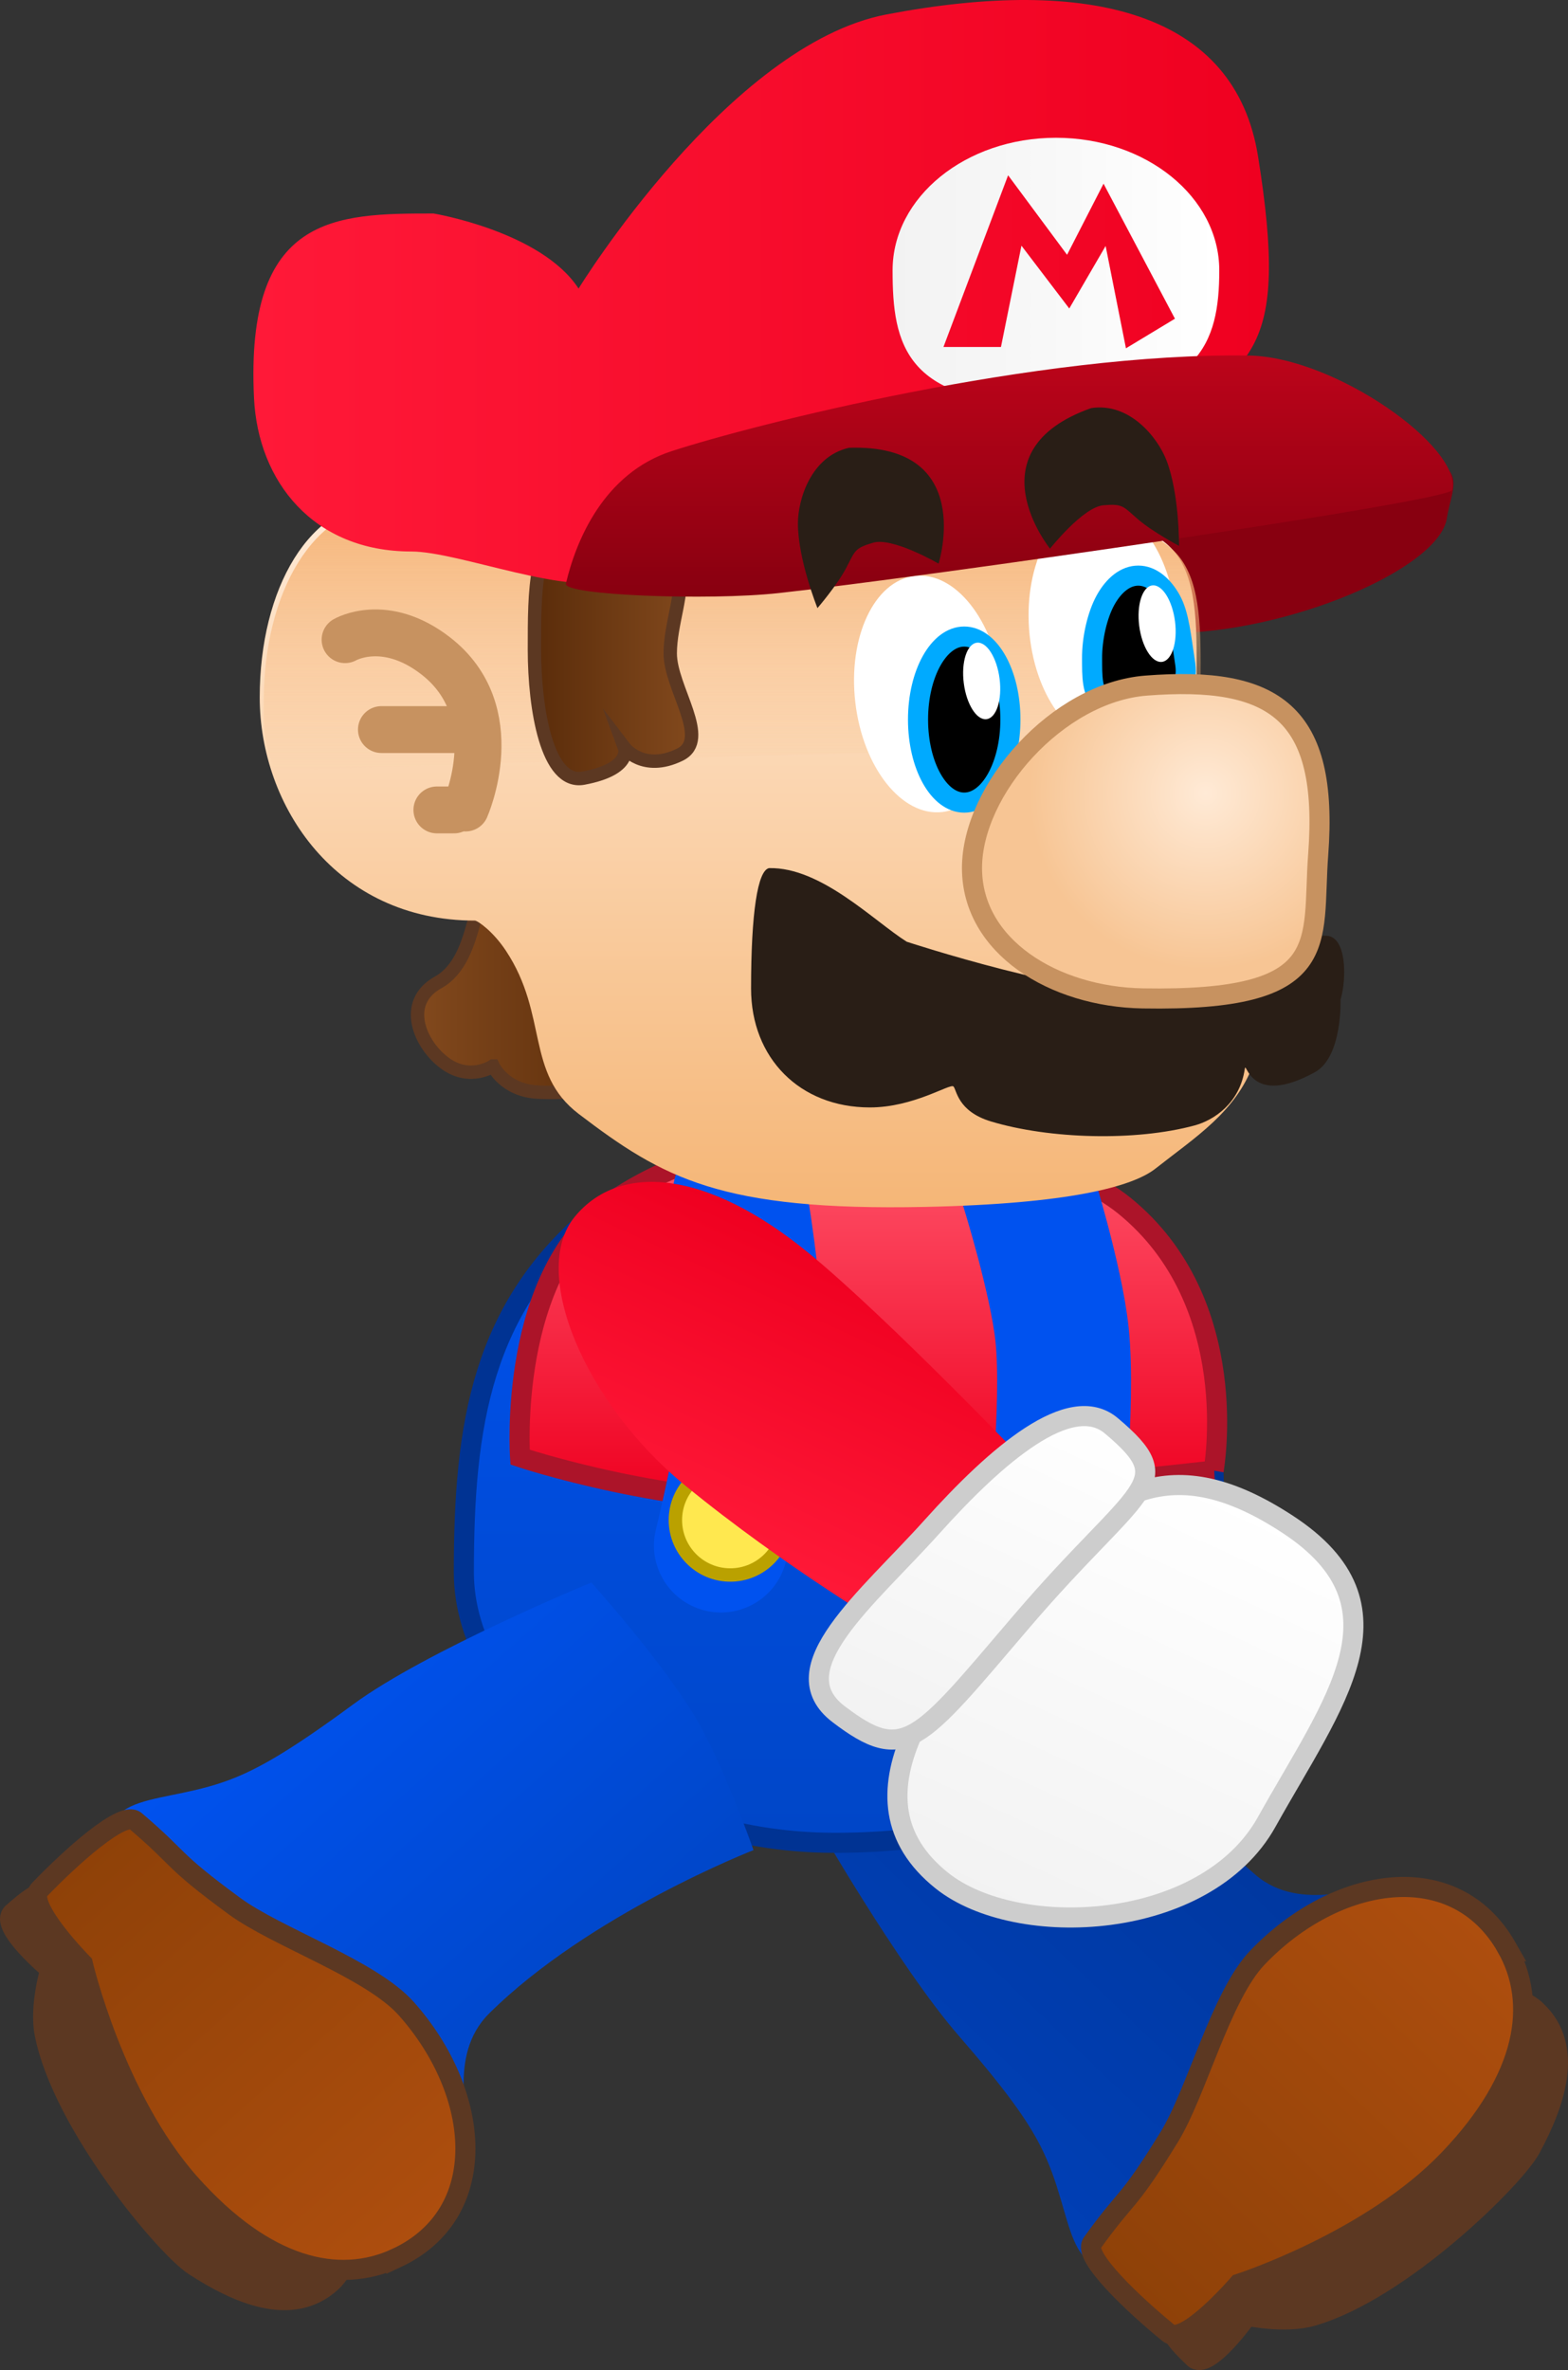<svg version="1.1" xmlns="http://www.w3.org/2000/svg" xmlns:xlink="http://www.w3.org/1999/xlink" width="117.112" height="176.987" viewBox="0,0,117.112,176.987"><rect x="0" y="0" width="117.112" height="176.987" fill="#333333" stroke="none"/><defs><linearGradient x1="245.143" y1="236.044" x2="269.149" y2="210.936" gradientUnits="userSpaceOnUse" id="color-1"><stop offset="0" stop-color="#003fb5"/><stop offset="1" stop-color="#00379d"/></linearGradient><linearGradient x1="259.469" y1="249.587" x2="286.31" y2="221.515" gradientUnits="userSpaceOnUse" id="color-2"><stop offset="0" stop-color="#8e4108"/><stop offset="1" stop-color="#ae4e0e"/></linearGradient><linearGradient x1="237.982" y1="165.403" x2="237.982" y2="215.774" gradientUnits="userSpaceOnUse" id="color-3"><stop offset="0" stop-color="#0052ef"/><stop offset="1" stop-color="#0046c7"/></linearGradient><linearGradient x1="240.188" y1="162.964" x2="240.188" y2="190.399" gradientUnits="userSpaceOnUse" id="color-4"><stop offset="0" stop-color="#ff556b"/><stop offset="1" stop-color="#ef0020"/></linearGradient><linearGradient x1="195.743" y1="203.403" x2="218.821" y2="229.368" gradientUnits="userSpaceOnUse" id="color-5"><stop offset="0" stop-color="#0052ef"/><stop offset="1" stop-color="#0046c7"/></linearGradient><linearGradient x1="181.321" y1="216.371" x2="207.124" y2="245.401" gradientUnits="userSpaceOnUse" id="color-6"><stop offset="0" stop-color="#8e4108"/><stop offset="1" stop-color="#ae4e0e"/></linearGradient><linearGradient x1="228.226" y1="193.615" x2="238.273" y2="171.779" gradientUnits="userSpaceOnUse" id="color-7"><stop offset="0" stop-color="#ff1938"/><stop offset="1" stop-color="#ef0020"/></linearGradient><linearGradient x1="252.096" y1="221.854" x2="266.943" y2="189.583" gradientUnits="userSpaceOnUse" id="color-8"><stop offset="0" stop-color="#f2f2f2"/><stop offset="1" stop-color="#ffffff"/></linearGradient><linearGradient x1="242.635" y1="208.732" x2="254.577" y2="182.776" gradientUnits="userSpaceOnUse" id="color-9"><stop offset="0" stop-color="#f2f2f2"/><stop offset="1" stop-color="#ffffff"/></linearGradient><linearGradient x1="206.518" y1="152.274" x2="222.245" y2="152.274" gradientUnits="userSpaceOnUse" id="color-10"><stop offset="0" stop-color="#82491d"/><stop offset="1" stop-color="#5a2c0a"/></linearGradient><linearGradient x1="232.319" y1="115.573" x2="232.319" y2="168.313" gradientUnits="userSpaceOnUse" id="color-11"><stop offset="0" stop-color="#ffead6"/><stop offset="1" stop-color="#f5b677"/></linearGradient><linearGradient x1="230.051" y1="115.869" x2="230.051" y2="135.751" gradientUnits="userSpaceOnUse" id="color-12"><stop offset="0" stop-color="#f5b477"/><stop offset="1" stop-color="#f5b477" stop-opacity="0"/></linearGradient><linearGradient x1="215.25" y1="127.074" x2="226.99" y2="127.074" gradientUnits="userSpaceOnUse" id="color-13"><stop offset="0" stop-color="#5a2c0a"/><stop offset="1" stop-color="#82491d"/></linearGradient><linearGradient x1="194.262" y1="99.94" x2="270.11" y2="99.94" gradientUnits="userSpaceOnUse" id="color-14"><stop offset="0" stop-color="#ff1938"/><stop offset="1" stop-color="#ef0020"/></linearGradient><linearGradient x1="242" y1="98.358" x2="266.4" y2="98.358" gradientUnits="userSpaceOnUse" id="color-15"><stop offset="0" stop-color="#f2f2f2"/><stop offset="1" stop-color="#ffffff"/></linearGradient><linearGradient x1="250.719" y1="104.703" x2="250.719" y2="122.718" gradientUnits="userSpaceOnUse" id="color-16"><stop offset="0" stop-color="#bc041a"/><stop offset="1" stop-color="#880010"/></linearGradient><linearGradient x1="245.8" y1="97.71" x2="263.088" y2="97.71" gradientUnits="userSpaceOnUse" id="color-17"><stop offset="0" stop-color="#f40828"/><stop offset="1" stop-color="#f10323"/></linearGradient><radialGradient cx="265.367" cy="137.4" r="13.171" gradientUnits="userSpaceOnUse" id="color-18"><stop offset="0" stop-color="#ffead6"/><stop offset="1" stop-color="#f7c594"/></radialGradient></defs><g transform="translate(-175.334,-78.161)"><g data-paper-data="{&quot;isPaintingLayer&quot;:true}" fill-rule="nonzero" stroke-linejoin="miter" stroke-miterlimit="10" stroke-dasharray="" stroke-dashoffset="0" style="mix-blend-mode: normal"><g stroke-linecap="butt"><path d="M269.106,218.164c3.47,2.972 8.329,0.478 8.959,1.302c2.549,3.336 3.299,6.779 -0.041,13.096c-4.137,7.826 -9.17,12.27 -17.684,14.69c-5.799,1.648 -4.547,-3.478 -7.298,-8.843c-0.987,-1.925 -2.556,-4.152 -6.123,-8.255c-4.46,-5.129 -10.854,-16.281 -10.854,-16.281c0,0 3.099,-4.415 6.679,-8.274c3.581,-3.779 8.705,-6.048 8.705,-6.048c0,0 9.635,11.741 17.658,18.612z" data-paper-data="{&quot;origPos&quot;:null}" fill="url(#color-1)" stroke="none" stroke-width="0"/><path d="M290.102,228.325c2.818,2.694 1.404,6.831 -0.446,10.262c-1.212,2.249 -9.721,10.642 -16.328,12.528c-2.051,0.585 -4.853,-0.026 -4.853,-0.026c0,0 -2.932,4.165 -3.975,3.148c-0.828,-0.807 -2.271,-2.147 -1.931,-3.372c1.466,-5.271 9.366,-13.525 13.147,-17.479c5.191,-5.429 11.631,-7.695 14.386,-5.061z" data-paper-data="{&quot;origPos&quot;:null}" fill="#5c3822" stroke="#5c3822" stroke-width="1.5"/><path d="M287.865,223.578c2.354,4.141 1.555,9.696 -4.313,15.834c-5.868,6.137 -15.705,9.299 -15.705,9.299c0,0 -4.014,4.667 -5.24,3.667c-2.537,-2.07 -6.428,-5.708 -5.7,-6.722c2.688,-3.741 2.539,-2.692 5.739,-7.884c2.072,-3.362 3.871,-10.568 6.6,-13.423c5.868,-6.137 14.744,-7.59 18.62,-0.771z" data-paper-data="{&quot;origPos&quot;:null}" fill="url(#color-2)" stroke="#5c3822" stroke-width="1.5"/></g><g data-paper-data="{&quot;origPos&quot;:null}"><path d="M265.978,188.574c0.392,21.174 -13.112,27.2 -28.3,27.2c-15.188,0 -27.7,-10.038 -27.7,-20.2c0,-11.024 1.319,-19.8 9.821,-26.816c6.335,-5.228 15.465,-2.784 23.679,-2.784c15.188,0 22.116,1.845 22.5,22.6z" data-paper-data="{&quot;origPos&quot;:null}" fill="url(#color-3)" stroke="#003393" stroke-width="1.5" stroke-linecap="butt"/><path d="M265.978,187.974c0,0 -17.244,2 -29.4,2.4c-11.15,0.367 -22.4,-3.4 -22.4,-3.4c0,0 -0.986,-13.796 6.985,-19.16c5.215,-3.51 11.08,-4.659 18.615,-4.84c7.535,-0.181 15.729,2.139 19.522,5.212c8.96,7.259 6.678,19.788 6.678,19.788z" data-paper-data="{&quot;origPos&quot;:null}" fill="url(#color-4)" stroke="#ac1429" stroke-width="1.5" stroke-linecap="butt"/><path d="M252.086,166.865c0,0 2.14,6.84 2.572,10.953c0.555,5.283 -0.58,15.208 -0.58,15.208" data-paper-data="{&quot;origPos&quot;:null,&quot;origRot&quot;:0}" fill="none" stroke="#0052ef" stroke-width="10" stroke-linecap="round"/><path d="M230.578,167.374c0,0 1.24,7.059 1.137,11.193c-0.132,5.31 -2.537,15.007 -2.537,15.007" data-paper-data="{&quot;origPos&quot;:null}" fill="none" stroke="#0052ef" stroke-width="10" stroke-linecap="round"/><path d="M225.778,191.674c0,-2.264 1.836,-4.1 4.1,-4.1c2.264,0 4.1,1.836 4.1,4.1c0,2.264 -1.836,4.1 -4.1,4.1c-2.264,0 -4.1,-1.836 -4.1,-4.1z" data-paper-data="{&quot;origPos&quot;:null}" fill="#ffe84f" stroke="#baa100" stroke-width="1" stroke-linecap="butt"/><path d="M250.578,191.674c0,-2.264 1.836,-4.1 4.1,-4.1c2.264,0 4.1,1.836 4.1,4.1c0,2.264 -1.836,4.1 -4.1,4.1c-2.264,0 -4.1,-1.836 -4.1,-4.1z" data-paper-data="{&quot;origPos&quot;:null}" fill="#ffe84f" stroke="#baa100" stroke-width="1" stroke-linecap="butt"/></g><path d="M229.161,190.567c0,-0.69 0.56,-1.25 1.25,-1.25c0.69,0 1.25,0.56 1.25,1.25c0,0.69 -0.56,1.25 -1.25,1.25c-0.69,0 -1.25,-0.56 -1.25,-1.25z" fill="#fffce5" stroke="none" stroke-width="0.5" stroke-linecap="butt"/><path d="M254.304,190.567c0,-0.69 0.56,-1.25 1.25,-1.25c0.69,0 1.25,0.56 1.25,1.25c0,0.69 -0.56,1.25 -1.25,1.25c-0.69,0 -1.25,-0.56 -1.25,-1.25z" fill="#fffce5" stroke="none" stroke-width="0.5" stroke-linecap="butt"/><g stroke-linecap="butt"><path d="M211.859,228.526c-3.244,3.218 -1.152,8.263 -2.025,8.823c-3.531,2.27 -7.024,2.738 -13.05,-1.103c-7.464,-4.759 -11.485,-10.135 -13.207,-18.818c-1.172,-5.914 3.836,-4.25 9.406,-6.556c1.999,-0.828 4.346,-2.211 8.724,-5.433c5.474,-4.029 17.793,-9.103 17.793,-9.103c0,0 5.083,5.627 7.725,9.985c2.085,3.44 4.388,9.998 4.388,9.998c0,0 -12.256,4.768 -19.755,12.207z" data-paper-data="{&quot;origPos&quot;:null}" fill="url(#color-5)" stroke="none" stroke-width="0"/><path d="M200.028,248.628c-2.914,2.59 -6.922,0.845 -10.192,-1.277c-2.143,-1.391 -9.819,-10.553 -11.162,-17.291c-0.417,-2.092 0.419,-4.835 0.419,-4.835c0,0 -3.914,-3.26 -2.815,-4.217c0.872,-0.76 2.324,-2.09 3.517,-1.651c5.135,1.889 12.72,10.432 16.355,14.522c4.99,5.614 6.726,12.217 3.878,14.749z" data-paper-data="{&quot;origPos&quot;:null}" fill="#5c3822" stroke="#5c3822" stroke-width="1.5"/><path d="M204.941,246.783c-4.319,2.01 -9.791,0.763 -15.432,-5.583c-5.641,-6.347 -7.994,-16.408 -7.994,-16.408c0,0 -4.326,-4.38 -3.23,-5.521c2.269,-2.361 6.211,-5.943 7.162,-5.136c3.511,2.982 2.477,2.749 7.393,6.36c3.183,2.338 10.219,4.715 12.843,7.667c5.641,6.347 6.369,15.311 -0.742,18.621z" data-paper-data="{&quot;origPos&quot;:null}" fill="url(#color-6)" stroke="#5c3822" stroke-width="1.5"/></g><g stroke-linecap="butt"><path d="M235.717,171.721c6.053,4.965 16.64,16.06 16.64,16.06l-10.259,12.217c0,0 -8.076,-4.745 -15.602,-10.918c-7.526,-6.174 -11.611,-15.941 -8.24,-20.051c3.371,-4.11 9.934,-3.482 17.46,2.692z" data-paper-data="{&quot;origRot&quot;:0,&quot;origPos&quot;:null}" fill="url(#color-7)" stroke="none" stroke-width="0"/><g data-paper-data="{&quot;origPos&quot;:null}" stroke="#cdcdcd" stroke-width="1.5"><path d="M271.512,191.991c9.296,6.092 3.417,13.273 -1.57,22.223c-4.57,8.202 -18.657,8.862 -24.265,4.379c-7.73,-6.18 -0.346,-15.162 5.935,-22.141c6.281,-6.978 11.22,-10.149 19.9,-4.461z" data-paper-data="{&quot;origRot&quot;:0,&quot;origPos&quot;:null}" fill="url(#color-8)"/><path d="M258.339,184.632c5.235,4.415 2.027,4.388 -6.739,14.652c-7.695,9.01 -8.679,10.662 -13.64,6.876c-4.434,-3.385 2.142,-8.595 6.985,-13.989c4.842,-5.394 10.337,-10.117 13.394,-7.539z" data-paper-data="{&quot;origRot&quot;:0,&quot;origPos&quot;:null}" fill="url(#color-9)"/></g></g><g><path d="M283.4,116.849c-0.568,3.793 -11.89,8.6 -20.8,8.6c-7.18,0 -5.4,-6.755 -5.4,-10.4c0,-3.645 14.07,-2.85 21.25,-2.85c7.18,0 5.318,2.195 4.95,4.65z" data-paper-data="{&quot;origPos&quot;:null}" fill="#880010" stroke="none" stroke-width="0" stroke-linecap="butt"/><path d="M212.159,157.762c0,0 -1.7,1.171 -3.583,-0.197c-1.883,-1.368 -3.247,-4.531 -0.521,-6.042c3.26,-1.807 2.415,-7.885 4.298,-6.517c0,0 7.233,1.022 7.791,3.915c0,0 3.051,8.357 1.801,9.693c0,0 -1.782,1.322 -6.427,1.102c-2.517,-0.119 -3.357,-1.954 -3.357,-1.954z" data-paper-data="{&quot;origRot&quot;:0}" fill="url(#color-10)" stroke="#5c3822" stroke-width="1" stroke-linecap="butt"/><path d="M214.983,119.133c4.314,1.007 37.243,-2.168 43.037,-1.846c8.572,0.476 6.202,8.214 6.807,16.777c0.696,9.846 7.563,14.33 4.114,23.579c-1.33,3.566 -4.321,5.432 -7.311,7.787c-1.696,1.336 -6.429,2.634 -17.217,2.856c-15.25,0.314 -19.574,-2.156 -25.861,-6.947c-3.992,-3.043 -2.25,-7.366 -5.426,-12.173c-0.973,-1.474 -2.127,-2.26 -2.322,-2.26c-10.37,0 -16.071,-8.566 -16.071,-16.667c0,-8.1 3.701,-14.667 9.5,-14.667c5.799,0 9.25,3.209 10.75,3.56z" data-paper-data="{&quot;origPos&quot;:null}" fill="url(#color-11)" stroke="none" stroke-width="0" stroke-linecap="butt"/><path d="M215.279,119.428c4.314,1.007 37.243,-2.168 43.037,-1.846c8.303,0.461 6.34,7.736 6.759,15.974c-2.018,0.316 -60.905,1.677 -69.156,2.195c-0.87,-2.142 -0.889,-2.949 -0.889,-5.215c0,-8.1 3.701,-14.667 9.5,-14.667c5.799,0 9.25,3.209 10.75,3.56z" data-paper-data="{&quot;origPos&quot;:null}" fill="url(#color-12)" stroke="none" stroke-width="0" stroke-linecap="butt"/><path d="M263.166,124.339c0.352,4.889 -1.818,9.029 -4.848,9.247c-3.03,0.218 -5.771,-3.568 -6.124,-8.457c-0.352,-4.889 1.818,-9.029 4.848,-9.247c3.03,-0.218 5.771,3.568 6.124,8.457z" data-paper-data="{&quot;origPos&quot;:null,&quot;origRot&quot;:0}" fill="#ffffff" stroke="none" stroke-width="0" stroke-linecap="butt"/><path d="M225.393,126.956c0,2.608 3.058,6.424 0.712,7.564c-2.729,1.327 -4.126,-0.51 -4.126,-0.51c0,0 0.582,1.576 -3.072,2.259c-2.714,0.508 -3.657,-5.182 -3.657,-9.6c0,-4.418 -0.017,-8.698 2.743,-8.8c11.619,-0.429 7.4,4.667 7.4,9.086z" data-paper-data="{&quot;origPos&quot;:null}" fill="url(#color-13)" stroke="#5c3822" stroke-width="1" stroke-linecap="butt"/><path d="M250.143,129.344c0.571,4.868 -1.412,9.101 -4.429,9.455c-3.017,0.354 -5.925,-3.306 -6.496,-8.174c-0.571,-4.868 1.412,-9.101 4.429,-9.455c3.017,-0.354 5.925,3.306 6.496,8.174z" data-paper-data="{&quot;origPos&quot;:null,&quot;origRot&quot;:0}" fill="#ffffff" stroke="none" stroke-width="0" stroke-linecap="butt"/><path d="M247.35,125.696c0.952,0 1.814,0.695 2.439,1.817c0.624,1.122 1.011,2.672 1.011,4.383c0,1.711 -0.387,3.261 -1.011,4.383c-0.625,1.122 -1.487,1.817 -2.439,1.817c-0.952,0 -1.814,-0.695 -2.439,-1.817c-0.624,-1.122 -1.011,-2.672 -1.011,-4.383c0,-1.711 0.387,-3.261 1.011,-4.383c0.625,-1.122 1.487,-1.817 2.439,-1.817z" data-paper-data="{&quot;origPos&quot;:null}" fill="#000000" stroke="#00aaff" stroke-width="1.5" stroke-linecap="butt"/><path d="M260.35,121.146c0.952,0 1.814,0.695 2.439,1.817c0.624,1.122 0.775,2.904 1.011,4.383c0.083,0.539 0.233,1.323 -0.15,1.8c-0.483,0.577 -1.281,0.853 -2,1.1c-1.256,0.26 -2.748,1.037 -3.85,0.4c-0.966,-0.58 -0.89,-2.138 -0.9,-3.3c-0.013,-1.501 0.387,-3.261 1.011,-4.383c0.625,-1.122 1.487,-1.817 2.439,-1.817z" data-paper-data="{&quot;origPos&quot;:null}" fill="#000000" stroke="#00aaff" stroke-width="1.5" stroke-linecap="round"/><path d="M269.293,89.824c2.396,14.945 -0.492,15.794 -8.522,20.579c-11.7,6.971 -27.004,5.56 -39.501,10.973c-3.281,1.421 -11.645,-2.032 -15.221,-2.032c-7.314,0 -11.441,-5.227 -11.743,-11.453c-0.667,-13.733 6.096,-13.787 13.41,-13.787c0,0 8.049,1.334 10.83,5.605c0,0 11.198,-18.219 23.002,-20.47c15.195,-2.897 26.024,-0.147 27.745,10.585z" data-paper-data="{&quot;origPos&quot;:null}" fill="url(#color-14)" stroke="none" stroke-width="0" stroke-linecap="butt"/><path d="M266.4,98.349c0,5.468 -1.463,9.581 -12.2,9.9c-11.335,0.337 -12.2,-4.432 -12.2,-9.9c0,-5.468 5.462,-9.9 12.2,-9.9c6.738,0 12.2,4.432 12.2,9.9z" data-paper-data="{&quot;origPos&quot;:null}" fill="url(#color-15)" stroke="none" stroke-width="0" stroke-linecap="butt"/><path d="M283.8,114.749c-0.2,0.858 -39.343,6.5 -50.3,7.7c-5.325,0.583 -16.1,0.158 -15.9,-0.7c0.739,-3.174 2.805,-8.245 7.9,-9.9c6.157,-2 27.295,-7.38 43.102,-7.138c6.462,0.099 15.937,6.865 15.198,10.038z" data-paper-data="{&quot;origPos&quot;:null}" fill="url(#color-16)" stroke="none" stroke-width="0" stroke-linecap="butt"/><path d="M245.8,104.072l4.828,-12.822l4.404,5.938l2.724,-5.31l5.333,10.082l-3.659,2.21l-1.518,-7.641l-2.715,4.669l-3.572,-4.691l-1.53,7.564z" data-paper-data="{&quot;origPos&quot;:null}" fill="url(#color-17)" stroke="none" stroke-width="0" stroke-linecap="butt"/><path d="M268.305,157.984c-0.371,2.548 -2.296,3.826 -3.742,4.218c-4.412,1.196 -10.839,1.022 -15.216,-0.297c-2.516,-0.758 -2.56,-2.385 -2.803,-2.613c-0.257,-0.24 -2.97,1.567 -6.239,1.567c-5.247,0 -8.875,-3.697 -8.875,-8.875c0,-5.678 0.493,-8.833 1.347,-8.996c3.88,-0.086 7.826,3.952 10.278,5.496c0,0 12.782,4.208 18.753,3.867c0,0 9.639,-4.511 12.626,-4.313c1.482,0.098 1.491,3.203 1.024,4.771c0,0 0.152,4.283 -1.921,5.422c-4.903,2.692 -5.125,-0.985 -5.232,-0.248z" data-paper-data="{&quot;origPos&quot;:null}" fill="#291e16" stroke="#321f12" stroke-width="0" stroke-linecap="butt"/><path d="M273.788,141.984c-0.5,6.618 1.27,10.982 -13.107,10.732c-6.626,-0.115 -12.75,-3.864 -12.75,-9.732c0,-5.868 6.393,-13.11 13,-13.625c9.627,-0.75 13.657,2.037 12.857,12.625z" data-paper-data="{&quot;origPos&quot;:null}" fill="url(#color-18)" stroke="#c79260" stroke-width="1.5" stroke-linecap="butt"/><g data-paper-data="{&quot;origPos&quot;:null}" fill="none" stroke="#c79260" stroke-width="3.5" stroke-linecap="round"><path d="M201.107,125.928c0,0 2.963,-1.73 6.755,1.199c5.438,4.201 2.245,11.372 2.245,11.372" data-paper-data="{&quot;origPos&quot;:null}"/><path d="M203.821,132.642h6" data-paper-data="{&quot;origPos&quot;:null}"/><path d="M207.964,138.642h1.286" data-paper-data="{&quot;origPos&quot;:null}"/></g><path d="M240.513,118.697c-1.376,0.41 -1.311,0.605 -1.978,1.875c-0.689,1.311 -2.147,3 -2.147,3c0,0 -1.458,-3.627 -1.458,-6.319c0,-1.828 0.993,-5.014 3.811,-5.653c9.531,-0.321 6.694,8.651 6.694,8.651c0,0 -3.477,-2.023 -4.922,-1.553z" data-paper-data="{&quot;origPos&quot;:null}" fill="#291e16" stroke="none" stroke-width="0" stroke-linecap="butt"/><path d="M257.774,115.891c-1.516,0.089 -4.016,3.241 -4.016,3.241c0,0 -5.915,-7.319 3.077,-10.497c2.857,-0.433 4.944,2.171 5.611,3.874c0.982,2.507 0.948,6.416 0.948,6.416c0,0 -1.973,-1.04 -3.093,-2.01c-1.085,-0.94 -1.096,-1.144 -2.526,-1.025z" data-paper-data="{&quot;origPos&quot;:null,&quot;index&quot;:null,&quot;origRot&quot;:0}" fill="#291e16" stroke="none" stroke-width="0" stroke-linecap="butt"/><path d="M248.289,126.156c0.369,-0.047 0.744,0.23 1.052,0.716c0.308,0.486 0.549,1.18 0.65,1.968c0.101,0.788 0.042,1.521 -0.133,2.068c-0.176,0.548 -0.469,0.91 -0.838,0.958c-0.369,0.047 -0.744,-0.23 -1.052,-0.716c-0.308,-0.486 -0.549,-1.18 -0.65,-1.968c-0.101,-0.788 -0.042,-1.521 0.133,-2.068c0.176,-0.548 0.469,-0.91 0.838,-0.958z" data-paper-data="{&quot;origPos&quot;:null,&quot;origRot&quot;:0}" fill="#ffffff" stroke="#00aaff" stroke-width="0" stroke-linecap="butt"/><path d="M261.392,121.877c0.369,-0.047 0.744,0.23 1.052,0.716c0.308,0.486 0.549,1.18 0.65,1.968c0.101,0.788 0.042,1.521 -0.133,2.068c-0.176,0.548 -0.469,0.91 -0.838,0.958c-0.369,0.047 -0.744,-0.23 -1.052,-0.716c-0.308,-0.486 -0.549,-1.18 -0.65,-1.968c-0.101,-0.788 -0.042,-1.521 0.133,-2.068c0.176,-0.548 0.469,-0.91 0.838,-0.958z" data-paper-data="{&quot;origPos&quot;:null,&quot;origRot&quot;:0}" fill="#ffffff" stroke="#00aaff" stroke-width="0" stroke-linecap="butt"/></g></g></g></svg>